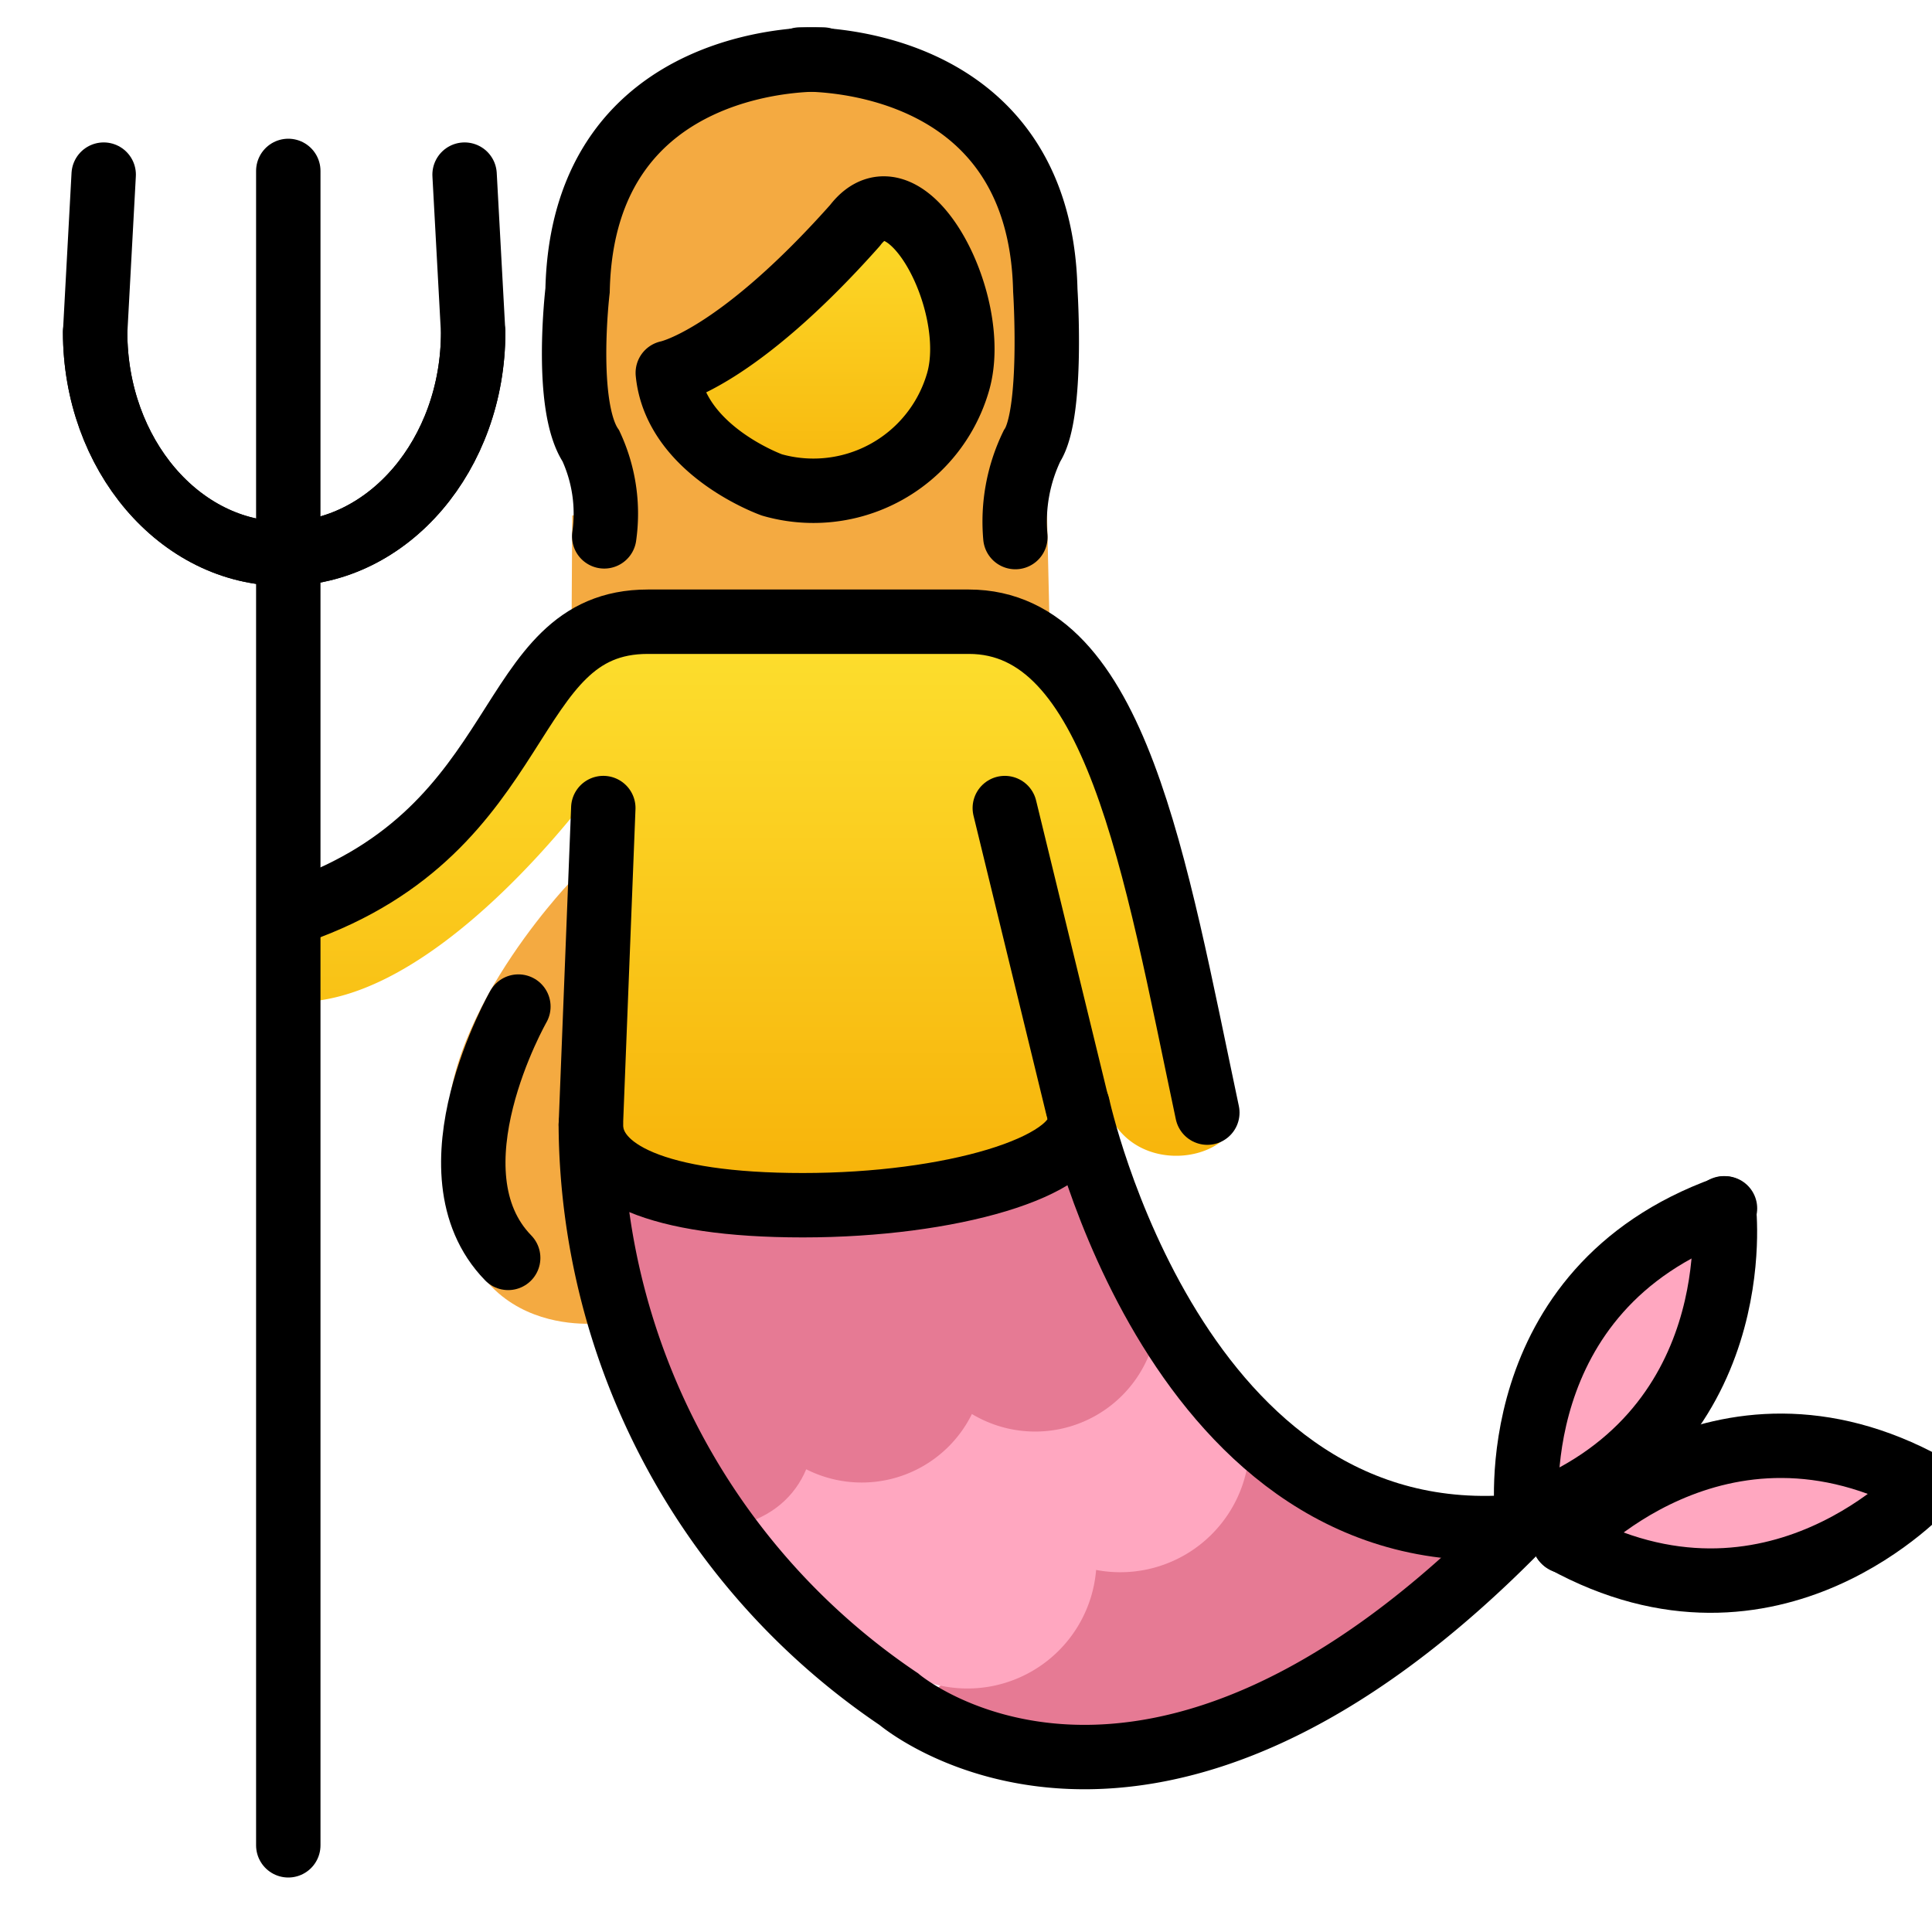 <svg id="emoji" viewBox="6 6 60 60" xmlns="http://www.w3.org/2000/svg">
<defs>
    <linearGradient id="yellow-gradient" x1="0%" y1="0%" x2="0%" y2="100%">
      <stop style="stop-color:#FDE02F;stop-opacity:1;" offset="0%" />
      <stop style="stop-color:#F7B209;stop-opacity:1;" offset="100%" />
    </linearGradient>
  </defs>
  <g id="color">
    <path fill="#e67a94" d="M33.89,59.412l10.457-8.456,8.047,3.77S43.575,65.889,33.89,59.412Z"/>
    <path fill="#ffa7c0" d="M26.854,51.666a3.364,3.364,0,0,0,2.631-2.907c.486-2.61,3.855,2.766,4.943-1.647,0,0,6.944,1.493,6.043-2.197l4.106,5.176s-1.657,4.155-5.894,3.113c0,0,1.43,5.9-3.445,4.23,0,0,.646,1.893-3.547.129Z"/>
    <path fill="none" stroke="#ffa7c0" stroke-linecap="round" stroke-miterlimit="10" stroke-width="2" d="M38.669,52.954a3.01,3.01,0,0,1-4.747,3.608"/>
    <path fill="none" stroke="#ffa7c0" stroke-linecap="round" stroke-miterlimit="10" stroke-width="2" d="M43.421,49.344a3.013,3.013,0,0,1-4.752,3.609"/>
    <path fill="none" stroke="#e67a94" stroke-linecap="round" stroke-miterlimit="10" stroke-width="2" d="M30.14,49.23c.38,1.373.093,2.692-1.307,3.129-1.402.439-1.598-1.034-1.979-2.409"/>
    <path fill="none" stroke="#e67a94" stroke-linecap="round" stroke-miterlimit="10" stroke-width="2" d="M35.517,47.644a2.816,2.816,0,0,1-5.386,1.586"/>
    <path fill="none" stroke="#e67a94" stroke-linecap="round" stroke-miterlimit="10" stroke-width="2" d="M40.904,46.056a2.817,2.817,0,0,1-5.388,1.588"/>
    <path fill="#e67a94" d="M23.646,42.659s.115,2.516,1.647.347c1.533-2.169,5.842,3.353,8.675-.203,0,0,4.77,2.312,5.493-1.416L41.426,46.445s-2.342,4.425-5.753,1.706c0,0-1.619,4.714-5.35,1.157,0,0-.327,5.076-4.664,1.144Z"/>
    <path fill="#ffa7c0" d="M59.258,43.853c2.009.915-3.162,9.868-5.707,9.252S57.561,43.084,59.258,43.853Z"/>
    <path fill="#ffa7c0" d="M53.765,53.885c-1.139-2.356,10.29-3.266,10.771-1.467.571,2.136-9.631,3.824-10.771,1.467"/>
  </g>
  <g id="skin">
    <path fill="url(#yellow-gradient)" d="M24.643,30.236s-5.307,7.476-9.965,6.844L14.52,34.081s3.869-.08,9.871-8.292l12.396-.632S40.419,26.5,41.684,31.79c.781,3.272,1.369,5.945,2.178,7.28a4.296,4.296,0,0,1,.563,1.485c-.077,1.586-3.501,2.128-4.154-.434-1.815-2.371-1.527,2.612-1.527,2.612l-14.589.452"/>
    <path fill="url(#yellow-gradient)" d="M36.241,17.27a4.784,4.784,0,0,1-4.784,4.785h0c-2.643,0-6.528-4.037-4.023-4.873,2.616-.871,3.092-3.091,4.201-4.042C33.642,11.419,36.241,14.626,36.241,17.27Z"/>
  </g>
  <g id="hair">
    <path fill="#f4aa41" d="M23.671,33.431s-4.518,4.729-3.669,8.582C19.959,47.822,24.763,47.08,24.763,47.08Z"/>
    <path fill="#f4aa41" d="M24.839,25.157s.69-3.324-.359-5.393S22.951,8.603,31.478,8.405s6.714,11.416,6.714,11.416l-.879,5.043L31.872,21.679s8.613-4.224,1.025-8.736c0,0-3.969,5.131-6.579,4.776l4.741,3.969Z"/>
    <polygon fill="#f4aa41" points="23.751 25.418 23.771 22.007 38.514 21.886 38.595 25.397 23.751 25.418"/>
  </g>
  <g id="line">
    <path fill="none" stroke="#000" stroke-linecap="round" stroke-miterlimit="10" stroke-width="2" d="M15.235,34.304c7.326-2.569,6.312-8.996,10.883-8.996h9.971c4.571,0,5.774,7.548,7.406,15.246"/>
    <path fill="none" stroke="#000" stroke-linecap="round" stroke-miterlimit="10" stroke-width="2" d="M24.736,31.095l-.388,9.867a21.666,21.666,0,0,0,9.563,17.805S41.61,65.377,53.35,53.264"/>
    <line x1="39.471" x2="37.205" y1="40.397" y2="31.095" fill="none" stroke="#000" stroke-linecap="round" stroke-miterlimit="10" stroke-width="2"/>
    <path fill="none" stroke="#000" stroke-linecap="round" stroke-miterlimit="10" stroke-width="2" d="M53.233,53.401c-10.73,1.05-13.763-13.061-13.763-13.061"/>
    <line x1="14.953" x2="14.953" y1="63.308" y2="11.308" fill="none" stroke="#000" stroke-linecap="round" stroke-linejoin="round" stroke-width="2"/>
    <path fill="none" stroke="#000" stroke-linecap="round" stroke-miterlimit="10" stroke-width="2" d="M8.954,16.314c0,3.8,2.628,6.882,5.87,6.882s5.87-3.082,5.87-6.882l-.266-4.891"/>
    <path fill="none" stroke="#000" stroke-linecap="round" stroke-miterlimit="10" stroke-width="2" d="M20.695,16.314c0,3.8-2.628,6.882-5.87,6.882s-5.87-3.082-5.87-6.882l.265-4.891"/>
    <path fill="none" stroke="#000" stroke-linecap="round" stroke-miterlimit="10" stroke-width="2" d="M53.428,53.131s-.856-7.077,6.143-9.604"/>
    <path fill="none" stroke="#000" stroke-linecap="round" stroke-miterlimit="10" stroke-width="2" d="M59.536,43.525s.857,7.076-6.141,9.604"/>
    <path fill="none" stroke="#000" stroke-linecap="round" stroke-miterlimit="10" stroke-width="2" d="M54.591,53.865s4.755-5.311,11.27-1.717"/>
    <path fill="none" stroke="#000" stroke-linecap="round" stroke-miterlimit="10" stroke-width="2" d="M65.838,52.123s-4.753,5.31-11.27,1.716"/>
    <path fill="none" stroke="#000" stroke-linecap="round" stroke-miterlimit="10" stroke-width="2" d="M39.53,40.805c0,1.444-4.007,2.624-8.595,2.624-4.592,0-6.586-1.063-6.586-2.508"/>
    <path fill="none" stroke="#000" stroke-linecap="round" stroke-miterlimit="10" stroke-width="2" d="M31.554,7.848s-7.453-.312-7.617,7.171c0,0-.425,3.571.414,4.832a4.982,4.982,0,0,1,.414,2.806"/>
    <path fill="none" stroke="#000" stroke-linecap="round" stroke-miterlimit="10" stroke-width="2" d="M37.533,22.679a5.399,5.399,0,0,1,.516-2.828c.663-1.014.414-4.832.414-4.832-.164-7.483-7.617-7.171-7.617-7.171"/>
    <path fill="none" stroke="#000" stroke-linecap="round" stroke-miterlimit="10" stroke-width="2" d="M22.099,37.26s-2.928,5.123-.317,7.805"/>
    <path fill="none" stroke="#000" stroke-linejoin="round" stroke-width="2" d="M32.55,13.005c1.562-2.056,3.918,2.365,3.206,4.848a4.676,4.676,0,0,1-5.784,3.207l-.002-.001s-2.997-1.065-3.231-3.48C26.74,17.578,28.832,17.185,32.55,13.005Z"/>
  </g>
</svg>
